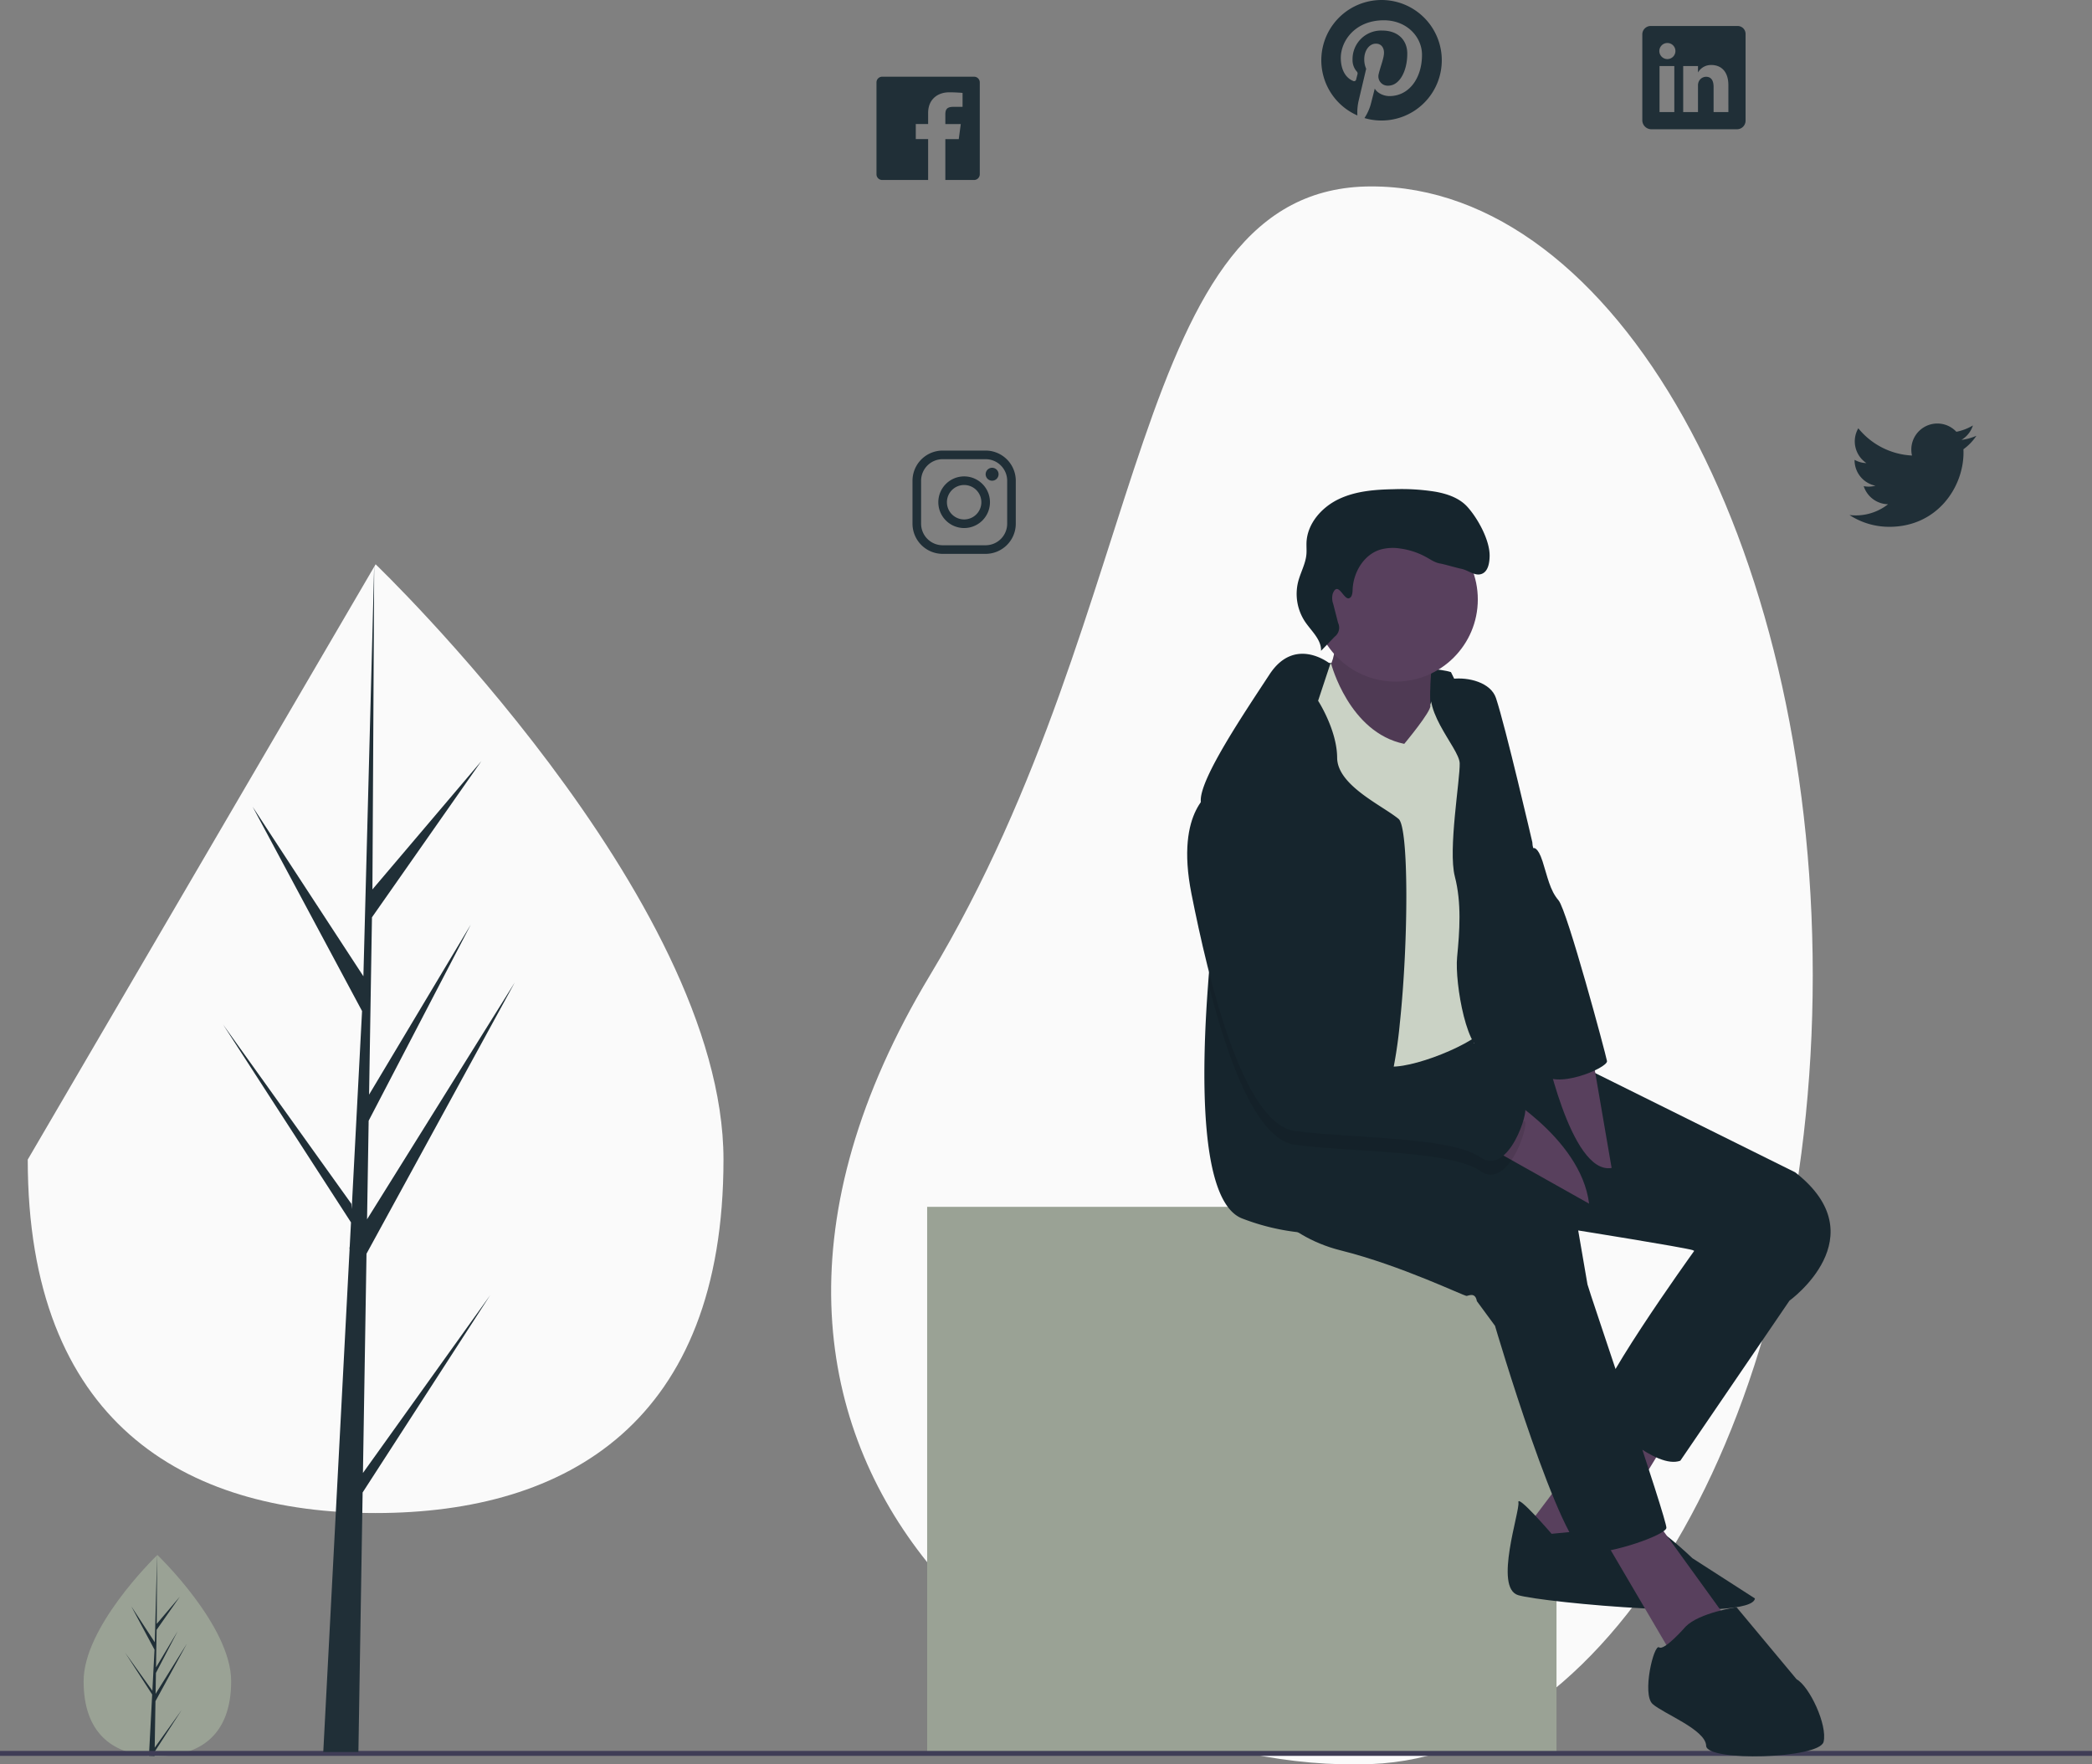 <svg xmlns="http://www.w3.org/2000/svg" width="846.02" height="713.53" viewBox="0 0 846.02 713.53" id="svgid7" repair="1" xmlns:xlink="http://www.w3.org/1999/xlink"><rect x="0" y="0" width="846.02" height="713.53" fill="#808080" stroke="none"/><path d="M93.483 679.876c0 22.469-13.356 30.314-29.834 30.314q-.573 0-1.143-.013c-.763-.016-1.52-.053-2.267-.104-14.871-1.052-26.424-9.301-26.424-30.197 0-21.625 27.634-48.912 29.71-50.932l.004-.004.12-.116s29.834 28.583 29.834 51.052z" fill="rgb(154, 162, 149)" coriginal="rgb(108,99,255)" colortype="12" awdzp="12" style="fill: rgb(154, 162, 149);"></path><path d="M62.563 706.752l10.912-15.247-10.939 16.921-.029 1.75c-.763-.016-1.52-.053-2.267-.104l1.176-22.479-.009-.174.02-.033.111-2.123-10.966-16.963 11.001 15.37.025.451.889-16.985-9.388-17.528 9.503 14.547.925-35.212.004-.12v.116l-.154 27.767 9.347-11.008-9.385 13.4-.247 15.207 8.727-14.594-8.763 16.832-.138 8.454 12.669-20.313-12.717 23.263z" fill="rgb(32, 47, 55)" coriginal="rgb(63,61,86)" colortype="30" awdzp="30" style="fill: rgb(32, 47, 55);"></path><path d="M733.091 394.388c0 176.179-79.992 315.163-178.5 319-128.463 5.003-296.357-123.086-178.5-319 90.818-150.967 79.917-319 178.5-319s178.5 142.821 178.5 319z" fill="rgb(250, 250, 250)" coriginal="rgb(242,242,242)" colortype="1" awdzp="1" style="fill: rgb(250, 250, 250);"></path><path fill="rgb(154, 162, 149)" d="M374.947 488.049h254.514v221.025h-254.514z" coriginal="rgb(108,99,255)" colortype="12" awdzp="12" style="fill: rgb(154, 162, 149);"></path><path stroke="#3f3d56" stroke-miterlimit="10" stroke-width="2" fill="none" d="M0 709.074h846.02"></path><path d="M735.707 93.235a24.368 24.368 0 0 0-9.779 46.688 21.579 21.579 0 0 1 .424-5.591c.468-1.98 3.133-13.282 3.133-13.282a9.302 9.302 0 0 1-.783-3.851c0-3.611 2.089-6.309 4.699-6.309 2.219 0 3.285 1.664 3.285 3.655 0 2.23-1.425 5.559-2.154 8.648a3.767 3.767 0 0 0 3.851 4.688c4.612 0 7.723-5.928 7.723-12.955 0-5.341-3.601-9.333-10.138-9.333a11.546 11.546 0 0 0-11.998 11.672 7.024 7.024 0 0 0 1.61 4.775 1.191 1.191 0 0 1 .348 1.36l-.5 1.958a.837.837 0 0 1-1.218.609c-3.405-1.392-4.993-5.113-4.993-9.311 0-6.918 5.841-15.218 17.415-15.218 9.301 0 15.425 6.733 15.425 13.956 0 9.562-5.319 16.697-13.151 16.697-2.632 0-5.102-1.425-5.95-3.035 0 0-1.414 5.613-1.719 6.701a20.253 20.253 0 0 1-2.448 5.221 24.37 24.37 0 1 0 6.918-47.743zM976.266 269.458a21.291 21.291 0 0 1-6.048 1.664 10.568 10.568 0 0 0 4.634-5.831 20.926 20.926 0 0 1-6.69 2.556 10.528 10.528 0 0 0-18.22 7.201 10.311 10.311 0 0 0 .272 2.404 29.846 29.846 0 0 1-21.712-11.019 10.552 10.552 0 0 0 3.274 14.076 10.286 10.286 0 0 1-4.786-1.316v.131a10.541 10.541 0 0 0 8.452 10.334 10.601 10.601 0 0 1-2.774.37 9.936 9.936 0 0 1-1.98-.196 10.548 10.548 0 0 0 9.844 7.321 21.115 21.115 0 0 1-13.086 4.514 21.348 21.348 0 0 1-2.513-.152 29.437 29.437 0 0 0 16.121 4.764c19.395 0 29.99-16.067 29.99-30.001 0-.457-.011-.914-.033-1.36a21.438 21.438 0 0 0 5.254-5.461zM570.912 124.252h-37.159a2.307 2.307 0 0 0-2.306 2.306v37.159a2.307 2.307 0 0 0 2.306 2.306h18.579v-16.534h-4.993v-6.092h4.993v-4.503c0-5.395 3.742-8.332 8.561-8.332 2.306 0 4.786.174 5.363.25v5.635h-3.84c-2.622 0-3.122 1.24-3.122 3.068v3.883h6.244l-.816 6.092h-5.428v16.534h11.618a2.307 2.307 0 0 0 2.306-2.306v-37.159a2.307 2.307 0 0 0-2.306-2.306zM575.598 278.927a8.728 8.728 0 0 1 8.702 8.702v17.405a8.728 8.728 0 0 1-8.702 8.702h-17.405a8.728 8.728 0 0 1-8.702-8.702v-17.405a8.728 8.728 0 0 1 8.702-8.702h17.405m0-3.481h-17.405a12.219 12.219 0 0 0-12.183 12.183v17.405a12.219 12.219 0 0 0 12.183 12.183h17.405a12.219 12.219 0 0 0 12.183-12.183v-17.405a12.219 12.219 0 0 0-12.183-12.183zM578.208 287.63a2.611 2.611 0 1 1 2.611-2.611 2.604 2.604 0 0 1-2.611 2.611zm-11.313 1.74a6.962 6.962 0 1 1-6.962 6.962 6.968 6.968 0 0 1 6.962-6.962m0-3.481a10.443 10.443 0 1 0 10.443 10.443 10.445 10.445 0 0 0-10.443-10.443zM879.574 103.748h-34.853a3.407 3.407 0 0 0-3.568 3.252v34.929a3.674 3.674 0 0 0 3.568 3.579h34.842a3.488 3.488 0 0 0 3.35-3.579v-34.929a3.202 3.202 0 0 0-3.339-3.252zm-25.476 34.809h-5.983v-18.601h5.983zm-2.785-21.429h-.044a3.253 3.253 0 1 1 .044 0zm24.649 21.429h-5.983v-10.171c0-2.437-.87-4.101-3.035-4.101a3.273 3.273 0 0 0-3.068 2.208 4.028 4.028 0 0 0-.207 1.468v10.595h-5.983v-18.601h5.983v2.589a6.056 6.056 0 0 1 5.395-3.024c3.927 0 6.897 2.589 6.897 8.169z" transform="translate(-176.99 -93.235)" fill="rgb(32, 47, 55)" coriginal="rgb(63,61,86)" colortype="30" awdzp="30" style="fill: rgb(32, 47, 55);"></path><path d="M537.446 268.119s42.346 1.151 49.34 3.696l10.121 20.74-32.879 10.334-24.592-1.393-18.508 1.308 10.334-27.065z" fill="rgb(22, 37, 45)" coriginal="rgb(47,46,65)" colortype="32" awdzp="32" style="fill: rgb(22, 37, 45);"></path><path d="M539.273 254.223s2.786 10.761-3.397 18.38l26.582 34.77 17.285-2.971s-3.81-33.064 1.308-41.437l-41.778-8.742z" fill="rgb(88, 64, 93)" coriginal="rgb(159,97,106)" colortype="19" awdzp="19" style="fill: rgb(88, 64, 93);"></path><path d="M539.273 254.223s2.786 10.761-3.397 18.38l26.582 34.77 17.285-2.971s-3.81-33.064 1.308-41.437l-41.778-8.742z" opacity=".1"></path><path fill="rgb(88, 64, 93)" d="M654.23 568.843l-38.138 50.577 26.027 15.196 35.822-58.609-23.711-7.164z" coriginal="rgb(159,97,106)" colortype="19" awdzp="19" style="fill: rgb(88, 64, 93);"></path><path d="M627.478 620.273s-14.044-16.319-13.419-12.68-9.993 34.5-.114 37.485 94.601 10.903 95.766 1.336l-25.274-16.262s-15.708-15.096-19.19-13.561l-37.769 3.682z" fill="rgb(22, 37, 45)" coriginal="rgb(47,46,65)" colortype="32" awdzp="32" style="fill: rgb(22, 37, 45);"></path><path fill="rgb(88, 64, 93)" d="M645.673 617.145l30.463 51.899 23-13.319-30.719-42.489-22.744 3.909z" coriginal="rgb(159,97,106)" colortype="19" awdzp="19" style="fill: rgb(88, 64, 93);"></path><path d="M693.762 493.674l-9.041 12.793s-43.1 59.859-38.522 64.692 23.64 23.099 33.334 19.56l44.137-64.721-8.984-35.921zM508.1 481.563s9.652 18.01 34.116 24.108 50.023 18.565 50.932 18.408 3.483-1.535 4.108 2.104l7.335 9.979s27.023 91.829 37.343 91.928 31.529-7.292 31.969-10.178-31.6-96.662-31.913-98.481l-3.753-21.834s42.375 6.766 46.327 7.96l39.105 20.441s35.836-25.829 2.317-51.913l-91.132-45.218-20.669-5.814-18.013-1.075-2.652-10.171-42.662 2.461-44.521 18.892z" fill="rgb(22, 37, 45)" coriginal="rgb(47,46,65)" colortype="32" awdzp="32" style="fill: rgb(22, 37, 45);"></path><circle cx="564.405" cy="242.411" r="33.232" fill="rgb(88, 64, 93)" coriginal="rgb(159,97,106)" colortype="19" awdzp="19" style="fill: rgb(88, 64, 93);"></circle><path d="M534.34 269.121l3.997-.687s7.219 27.795 29.551 32.386c0 0 11.019-13.2 10.549-15.428s8.727-14.111 13.617-7.458-1.194 123.841 2.914 125.945 12.921 4.336 5.828 12.111-35.267 18.238-41.508 14.627-18.991-34.201-24.507-44.493l-14.343-45.303s-11.273-38.338-4.336-47.023l18.238-24.677z" fill="rgb(202, 210, 197)" coriginal="rgb(208,205,225)" colortype="6" awdzp="6" style="fill: rgb(202, 210, 197);"></path><path d="M743.135 506.626a189.572 189.572 0 0 1-3.807 24.268c-1.63 6.508-3.527 10.437-5.693 10.27-5.526-.413-8.037 7.691-9.332 17.035-1.384 9.913-1.384 21.221-2.143 25.217-1.005 5.28-7.434 9.31-20.283 8.127a90.66 90.66 0 0 1-22.348-5.481c-17.347-6.307-16.834-57.455-13.931-95.409 1.775-23.263 4.443-41.582 4.443-41.582s-5.269-15.717-6.954-26.49a35.211 35.211 0 0 1-.502-5.95c.257-9.41 17.436-34.839 27.818-50.679 10.393-15.84 24.57-4.22 24.57-4.22l-4.934 14.891s7.647 11.799 7.702 23.029 18.307 19.334 24.86 24.77c4.119 3.416 4.019 49.016.536 82.203z" transform="translate(-176.99 -93.235)" fill="rgb(22, 37, 45)" coriginal="rgb(47,46,65)" colortype="32" awdzp="32" style="fill: rgb(22, 37, 45);"></path><path d="M580.575 273.819s1.198 1.416 6.681.725c6.576-.828 15.618 1.447 17.719 7.726 3.852 11.514 14.713 58.352 14.713 58.352s4.521 53.548 6.553 65.375 1.024 22.303 3.028 28.515-19.787-11.585-27.819-9.268-13.192-27.705-12.182-38.181 1.862-21.863-.924-32.623 2.153-39.24 1.969-45.765-17.709-22.969-9.737-34.855z" fill="rgb(22, 37, 45)" coriginal="rgb(47,46,65)" colortype="32" awdzp="32" style="fill: rgb(22, 37, 45);"></path><path d="M604.088 440.244s35.186 19.196 38.553 46.518l-47.062-26.455zM624.174 420.869s10.782 54.345 27.577 51.458l-9.382-54.585z" fill="rgb(88, 64, 93)" coriginal="rgb(159,97,106)" colortype="19" awdzp="19" style="fill: rgb(88, 64, 93);"></path><path d="M681.694 657.786s-8.6 9.908-10.732 8.401-7.036 19.005-2.615 22.929 21.45 10.363 21.635 16.887 45.857 5.231 47.492-1.606-5.729-22.431-10.903-25.288l-24.306-29.155s-14.984 2.189-20.571 7.832z" fill="rgb(22, 37, 45)" coriginal="rgb(47,46,65)" colortype="32" awdzp="32" style="fill: rgb(22, 37, 45);"></path><path d="M775.473 566.716c-8.16-5.76-30.943-7.189-51.171-8.517-8.874-.569-17.258-1.127-23.699-2.032-6.207-.86-11.788-6.53-16.744-14.981-7.513-12.804-13.585-32.004-18.262-50.534 1.775-23.263 4.443-41.582 4.443-41.582s-5.269-15.717-6.954-26.49a14.176 14.176 0 0 1 4.487-4.041c21.455-9.209 41.939 81.422 44.54 95.644l.112.647c1.261 7.323 14.891 13.585 27.103 16.063 7.524 1.529 14.523 1.63 17.749-.357 8.473-5.202 34.527 15.617 36.503 16.209 1.976.603-6.385 28.264-18.106 19.97z" transform="translate(-176.99 -93.235)" opacity=".1"></path><path d="M490.587 319.726s-15.594 7.363-8.742 41.778 20.655 92.923 41.764 95.851 63.143 2.26 74.87 10.547 20.086-19.375 18.11-19.972-28.032-21.408-36.504-16.205-42.815-3.881-44.848-15.707-22.844-105.66-44.649-96.292zM602.956 303.222l17.138 39.767s1.725-.861 3.73 5.351 2.943 11.67 6.454 15.75 19.134 62.276 19.603 65.005-21.577 12.138-26.503 4.555l-20.421-130.429z" fill="rgb(22, 37, 45)" coriginal="rgb(47,46,65)" colortype="32" awdzp="32" style="fill: rgb(22, 37, 45);"></path><path d="M722.488 335.183c1.274-.34 1.461-2.031 1.503-3.348.229-7.055 4.477-14.295 11.231-16.349a18.881 18.881 0 0 1 7.959-.438 30.145 30.145 0 0 1 10.778 3.596c1.759.989 3.484 2.18 5.48 2.482 1.318.2 7.023 1.858 8.335 2.092 2.885.513 5.566 3.094 8.334 2.134 2.648-.919 3.235-4.348 3.299-7.15.146-6.385-4.701-15.221-8.97-19.971-3.24-3.604-8.118-5.268-12.886-6.133a85.79 85.79 0 0 0-16.853-1.025c-7.631.136-15.474.725-22.355 4.027s-12.661 9.873-12.991 17.499c-.069 1.588.095 3.183-.038 4.768-.326 3.865-2.378 7.356-3.341 11.113a20.335 20.335 0 0 0 2.84 16.25c2.554 3.758 6.568 7.157 6.42 11.699l5.537-5.737a4.547 4.547 0 0 0 1.352-5.556l-1.96-7.645a6.898 6.898 0 0 1-.17-4.255c2.101-5.192 4.372 2.515 6.496 1.948z" transform="translate(-176.99 -93.235)" fill="rgb(22, 37, 45)" coriginal="rgb(47,46,65)" colortype="32" awdzp="32" style="fill: rgb(22, 37, 45);"></path><path d="M292.583 468.934c0 105.949-62.985 142.942-140.681 142.942s-140.681-36.993-140.681-142.942l140.681-240.732s140.681 134.784 140.681 240.732z" fill="rgb(250, 250, 250)" coriginal="rgb(242,242,242)" colortype="1" awdzp="1" style="fill: rgb(250, 250, 250);"></path><path fill="rgb(32, 47, 55)" d="M146.777 595.669l1.441-88.669 59.961-109.697-59.735 95.787.647-39.87 41.326-79.364-41.154 68.814 1.165-71.707 44.252-63.184-44.069 51.908.728-131.485-4.574 174.062.375-7.18-44.991-68.867 44.27 82.651-4.192 80.085-.125-2.126-51.867-72.472 51.71 79.981-.524 10.016-.094.15.043.822-10.636 203.182h14.21l1.705-104.948 51.583-79.785-51.455 71.896z" coriginal="rgb(63,61,86)" colortype="30" awdzp="30" style="fill: rgb(32, 47, 55);"></path></svg>